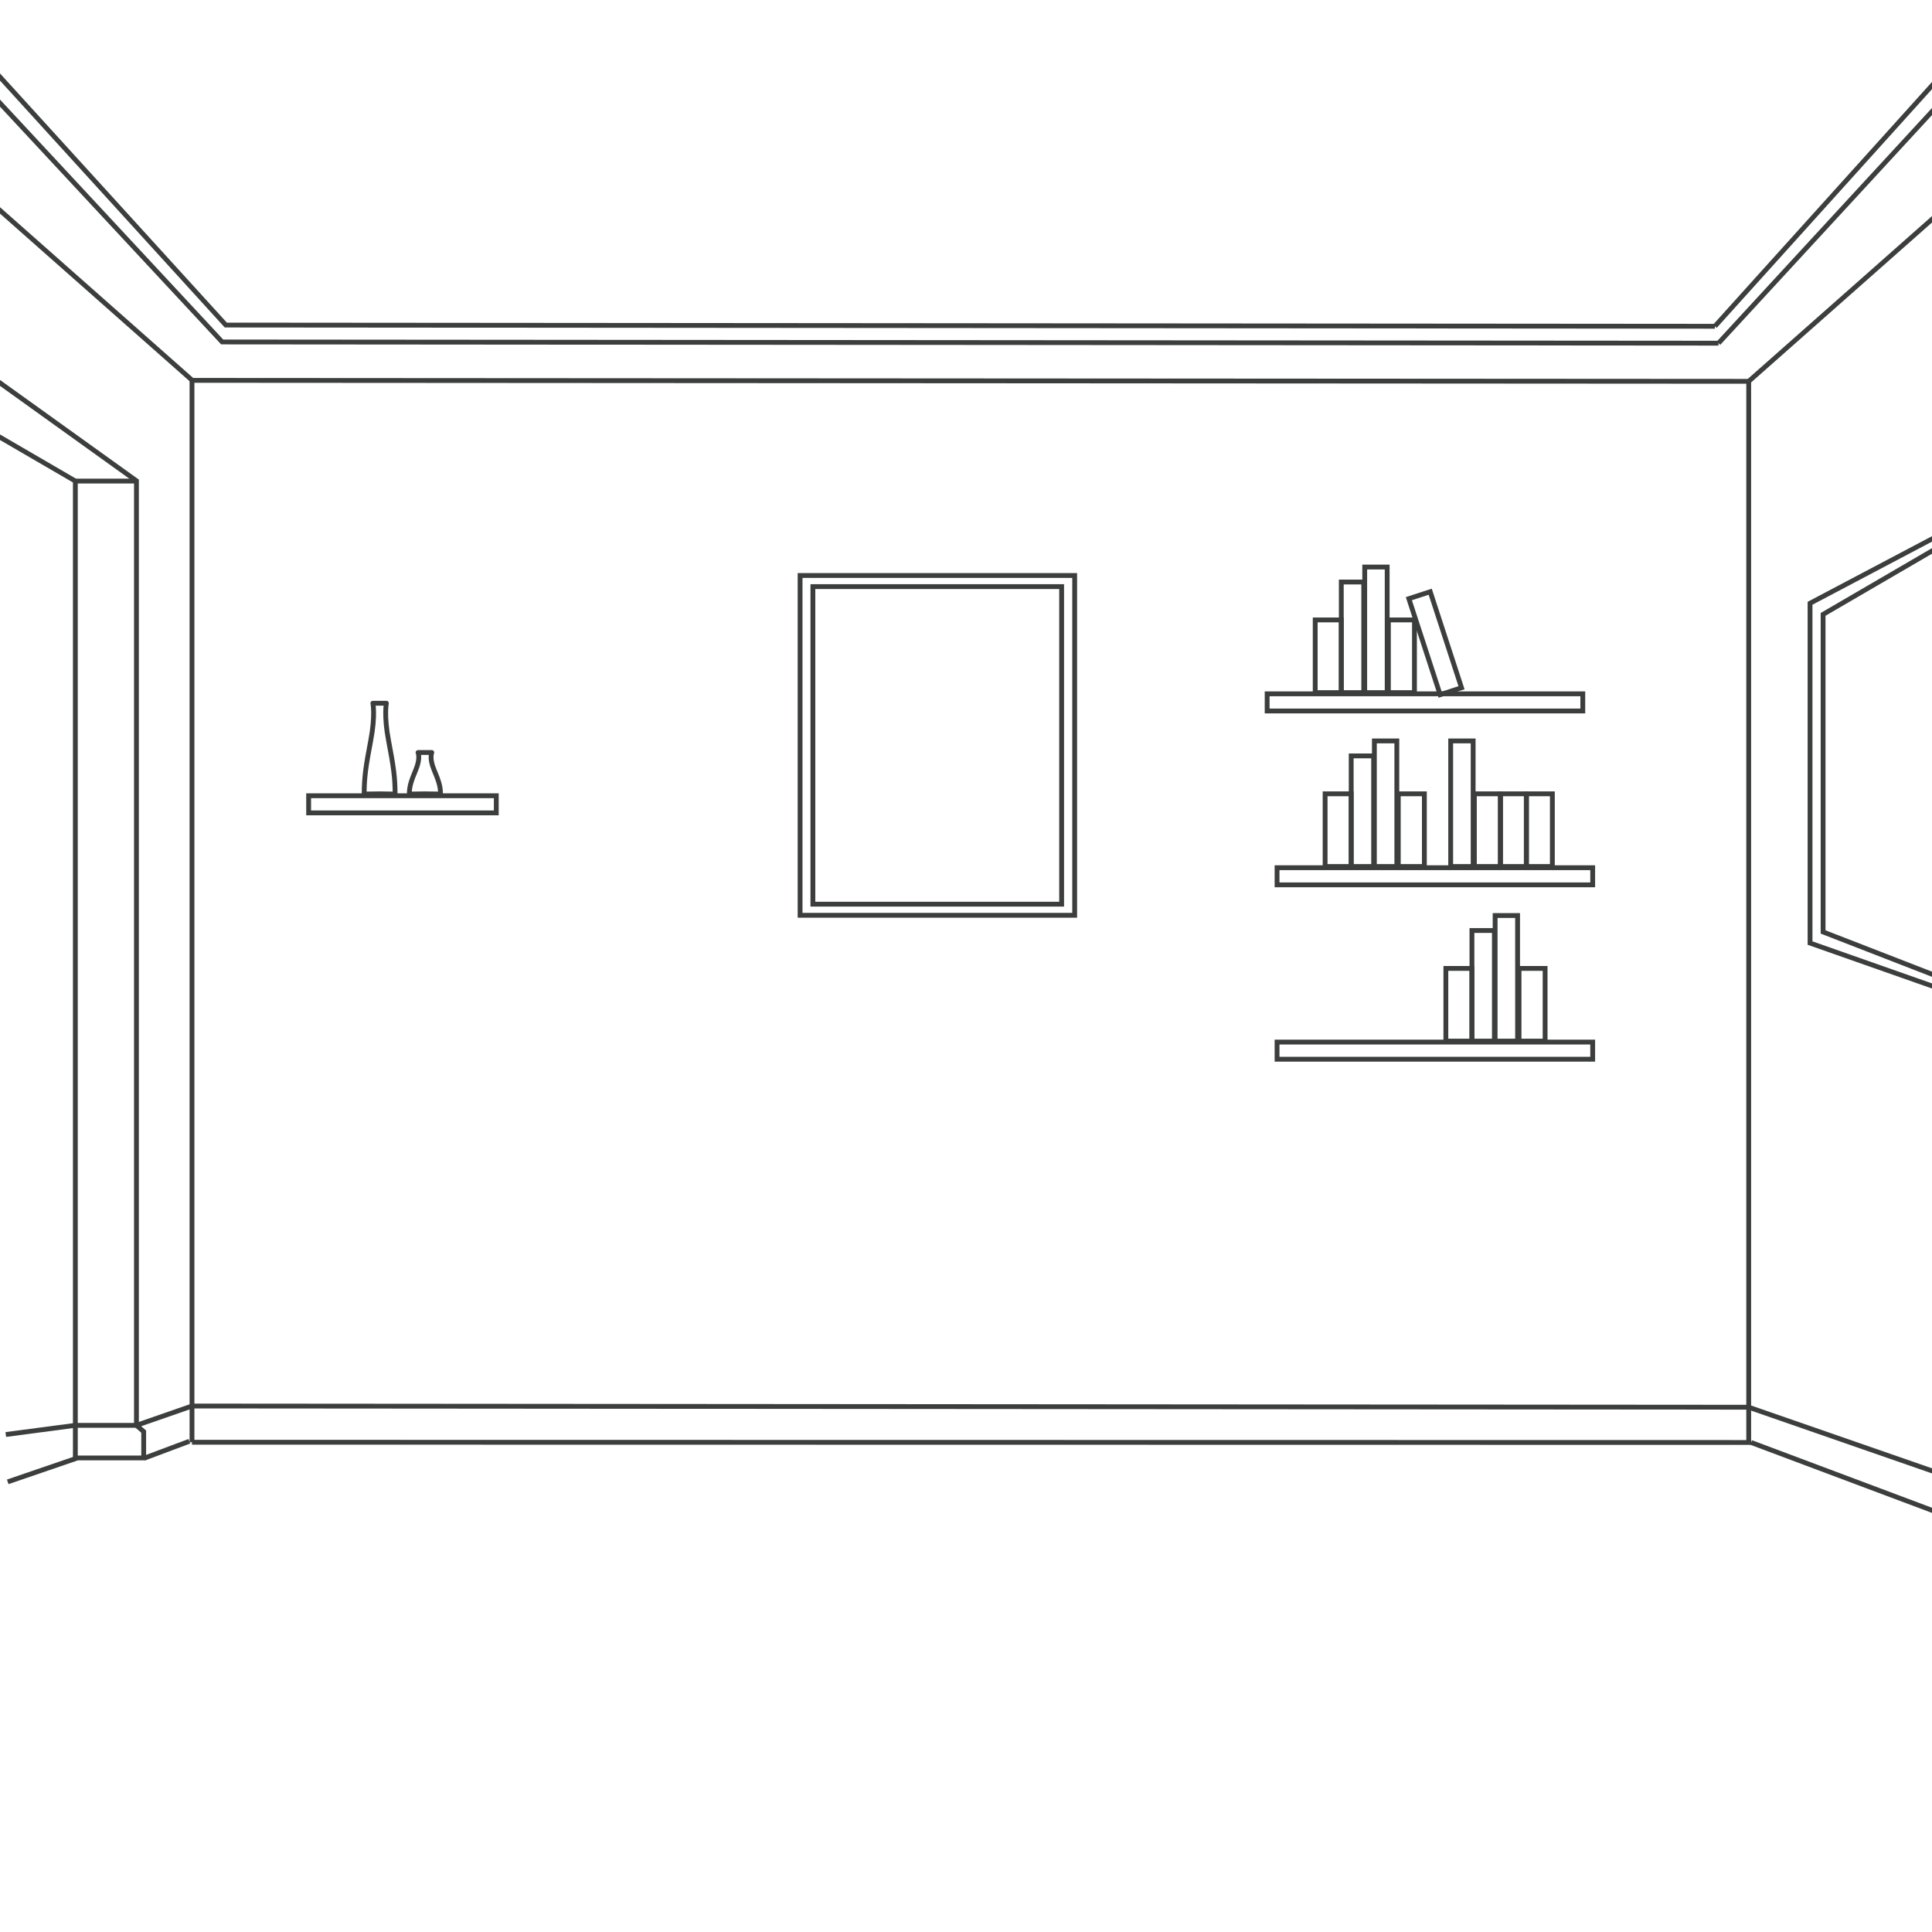 <?xml version="1.0" encoding="utf-8"?>
<!-- Generator: Adobe Illustrator 21.1.0, SVG Export Plug-In . SVG Version: 6.00 Build 0)  -->
<svg version="1.1" xmlns="http://www.w3.org/2000/svg" xmlns:xlink="http://www.w3.org/1999/xlink" x="0px" y="0px"
	 viewBox="0 0 800 800" style="enable-background:new 0 0 800 800;" xml:space="preserve">
<style type="text/css">
	.st0{display:none;}
	.st1{display:inline;fill:#F1F2F2;}
	.st2{clip-path:url(#SVGID_2_);}
	.st3{fill:none;stroke:#3C3D3D;stroke-width:2;stroke-miterlimit:10;}
	.st4{fill:none;stroke:#3C3D3D;stroke-width:2;stroke-linecap:round;stroke-linejoin:round;stroke-miterlimit:10;}
</style>
<g id="Background" class="st0">
	<rect class="st1" width="800" height="800"/>
</g>
<g id="Objects">
	<g>
		<defs>
			<rect id="SVGID_1_" width="800" height="800"/>
		</defs>
		<clipPath id="SVGID_2_">
			<use xlink:href="#SVGID_1_"  style="overflow:visible;"/>
		</clipPath>
		<g class="st2">
			<g>
				<rect x="331.3" y="238.3" class="st3" width="113.7" height="140.7"/>
				<rect x="336.6" y="242.9" class="st3" width="103" height="131.5"/>
			</g>
			<rect x="524.7" y="287.3" class="st3" width="130.7" height="7.1"/>
			<rect x="127.8" y="329.5" class="st3" width="77.7" height="7.1"/>
			<rect x="555.4" y="241" class="st3" width="9.3" height="45.8"/>
			<rect x="574.9" y="256.7" class="st3" width="10.8" height="30.1"/>
			<rect x="544.6" y="256.7" class="st3" width="10.8" height="30.1"/>
			<rect x="565.1" y="234.8" class="st3" width="9.3" height="52"/>
			
				<rect x="589.5" y="245" transform="matrix(0.951 -0.31 0.31 0.951 -53.186 197.653)" class="st3" width="9.3" height="41.8"/>
			<rect x="528.8" y="359.3" class="st3" width="130.7" height="7.1"/>
			<rect x="559.5" y="313" class="st3" width="9.3" height="45.8"/>
			<rect x="579" y="328.7" class="st3" width="10.8" height="30.1"/>
			<rect x="548.7" y="328.7" class="st3" width="10.8" height="30.1"/>
			<rect x="621.3" y="328.7" class="st3" width="10.8" height="30.1"/>
			<rect x="632" y="328.7" class="st3" width="10.8" height="30.1"/>
			<rect x="569.1" y="306.8" class="st3" width="9.3" height="52"/>
			<rect x="610.5" y="328.7" class="st3" width="10.8" height="30.1"/>
			<rect x="600.7" y="306.8" class="st3" width="9.3" height="52"/>
			<rect x="528.8" y="431.5" class="st3" width="130.7" height="7.1"/>
			<rect x="609.5" y="385.3" class="st3" width="9.3" height="45.8"/>
			<rect x="629" y="401" class="st3" width="10.8" height="30.1"/>
			<rect x="598.7" y="401" class="st3" width="10.8" height="30.1"/>
			<rect x="619.1" y="379.1" class="st3" width="9.3" height="52"/>
			<path class="st4" d="M163.6,328.8c0-6.9-0.7-11.6-2.7-22.1c-2-10.5-0.9-15.5-0.9-15.5h-2.6H157h-2.6c0,0,1.1,5-0.9,15.5
				c-2,10.5-2.7,15.2-2.7,22.1l6.4-0.1L163.6,328.8z"/>
			<path class="st4" d="M182.4,328.8c0-3.2-0.7-5.3-2.7-10.1c-2-4.8-0.9-7.1-0.9-7.1h-2.6h-0.5h-2.6c0,0,1.1,2.3-0.9,7.1
				c-2,4.8-2.7,7-2.7,10.1l6.4-0.1L182.4,328.8z"/>
			<path class="st3" d="M243.4,473.7"/>
			<g>
				<path class="st3" d="M61.4,177.2"/>
				<line class="st3" x1="79.5" y1="157.4" x2="-17" y2="72.1"/>
				<polyline class="st3" points="-4.4,155.4 56.5,199.1 56.5,590.2 31.2,590.2 2.4,594 				"/>
				<polyline class="st3" points="31.2,604.1 31.2,199.2 -6.1,177.5 				"/>
				<polyline class="st3" points="79.5,597.2 79.5,157.5 724.1,157.9 				"/>
				<line class="st3" x1="79.5" y1="582.2" x2="724.1" y2="582.7"/>
				<line class="st3" x1="79.5" y1="597.2" x2="725.1" y2="597.3"/>
				<polyline class="st3" points="79.5,582.2 56.5,590.2 59.5,592.8 59.5,603.7 32.1,603.7 3.2,613.6 				"/>
				<path class="st3" d="M32.1,603.7"/>
				<line class="st3" x1="60" y1="603.7" x2="78.4" y2="596.8"/>
				<line class="st3" x1="31.2" y1="199.2" x2="56.5" y2="199.2"/>
				<polyline class="st3" points="-8,34.1 92,141.6 711.6,142.1 				"/>
				<polyline class="st3" points="-3,28.6 93.5,134.6 710.1,135.1 				"/>
			</g>
			<g>
				<path class="st3" d="M742.2,177.7"/>
				<line class="st3" x1="724.1" y1="157.9" x2="820.6" y2="72.6"/>
				<path class="st3" d="M772.4,604.6"/>
				<line class="st3" x1="724.1" y1="597.7" x2="724.1" y2="158"/>
				<path class="st3" d="M771.5,604.2"/>
				<line class="st3" x1="724.1" y1="582.7" x2="818" y2="615.3"/>
				<line class="st3" x1="806.4" y1="627.8" x2="725.1" y2="597.3"/>
				<line class="st3" x1="811.6" y1="33.6" x2="711.6" y2="142.1"/>
				<line class="st3" x1="806.6" y1="28.1" x2="710.1" y2="135.1"/>
			</g>
			<g>
				<polygon class="st3" points="863.2,430.5 749.5,390.5 749.5,249.8 863.2,189.8 				"/>
				<polygon class="st3" points="857.9,425.9 754.9,385.9 754.9,254.4 857.9,194.4 				"/>
			</g>
		</g>
	</g>
</g>
</svg>
